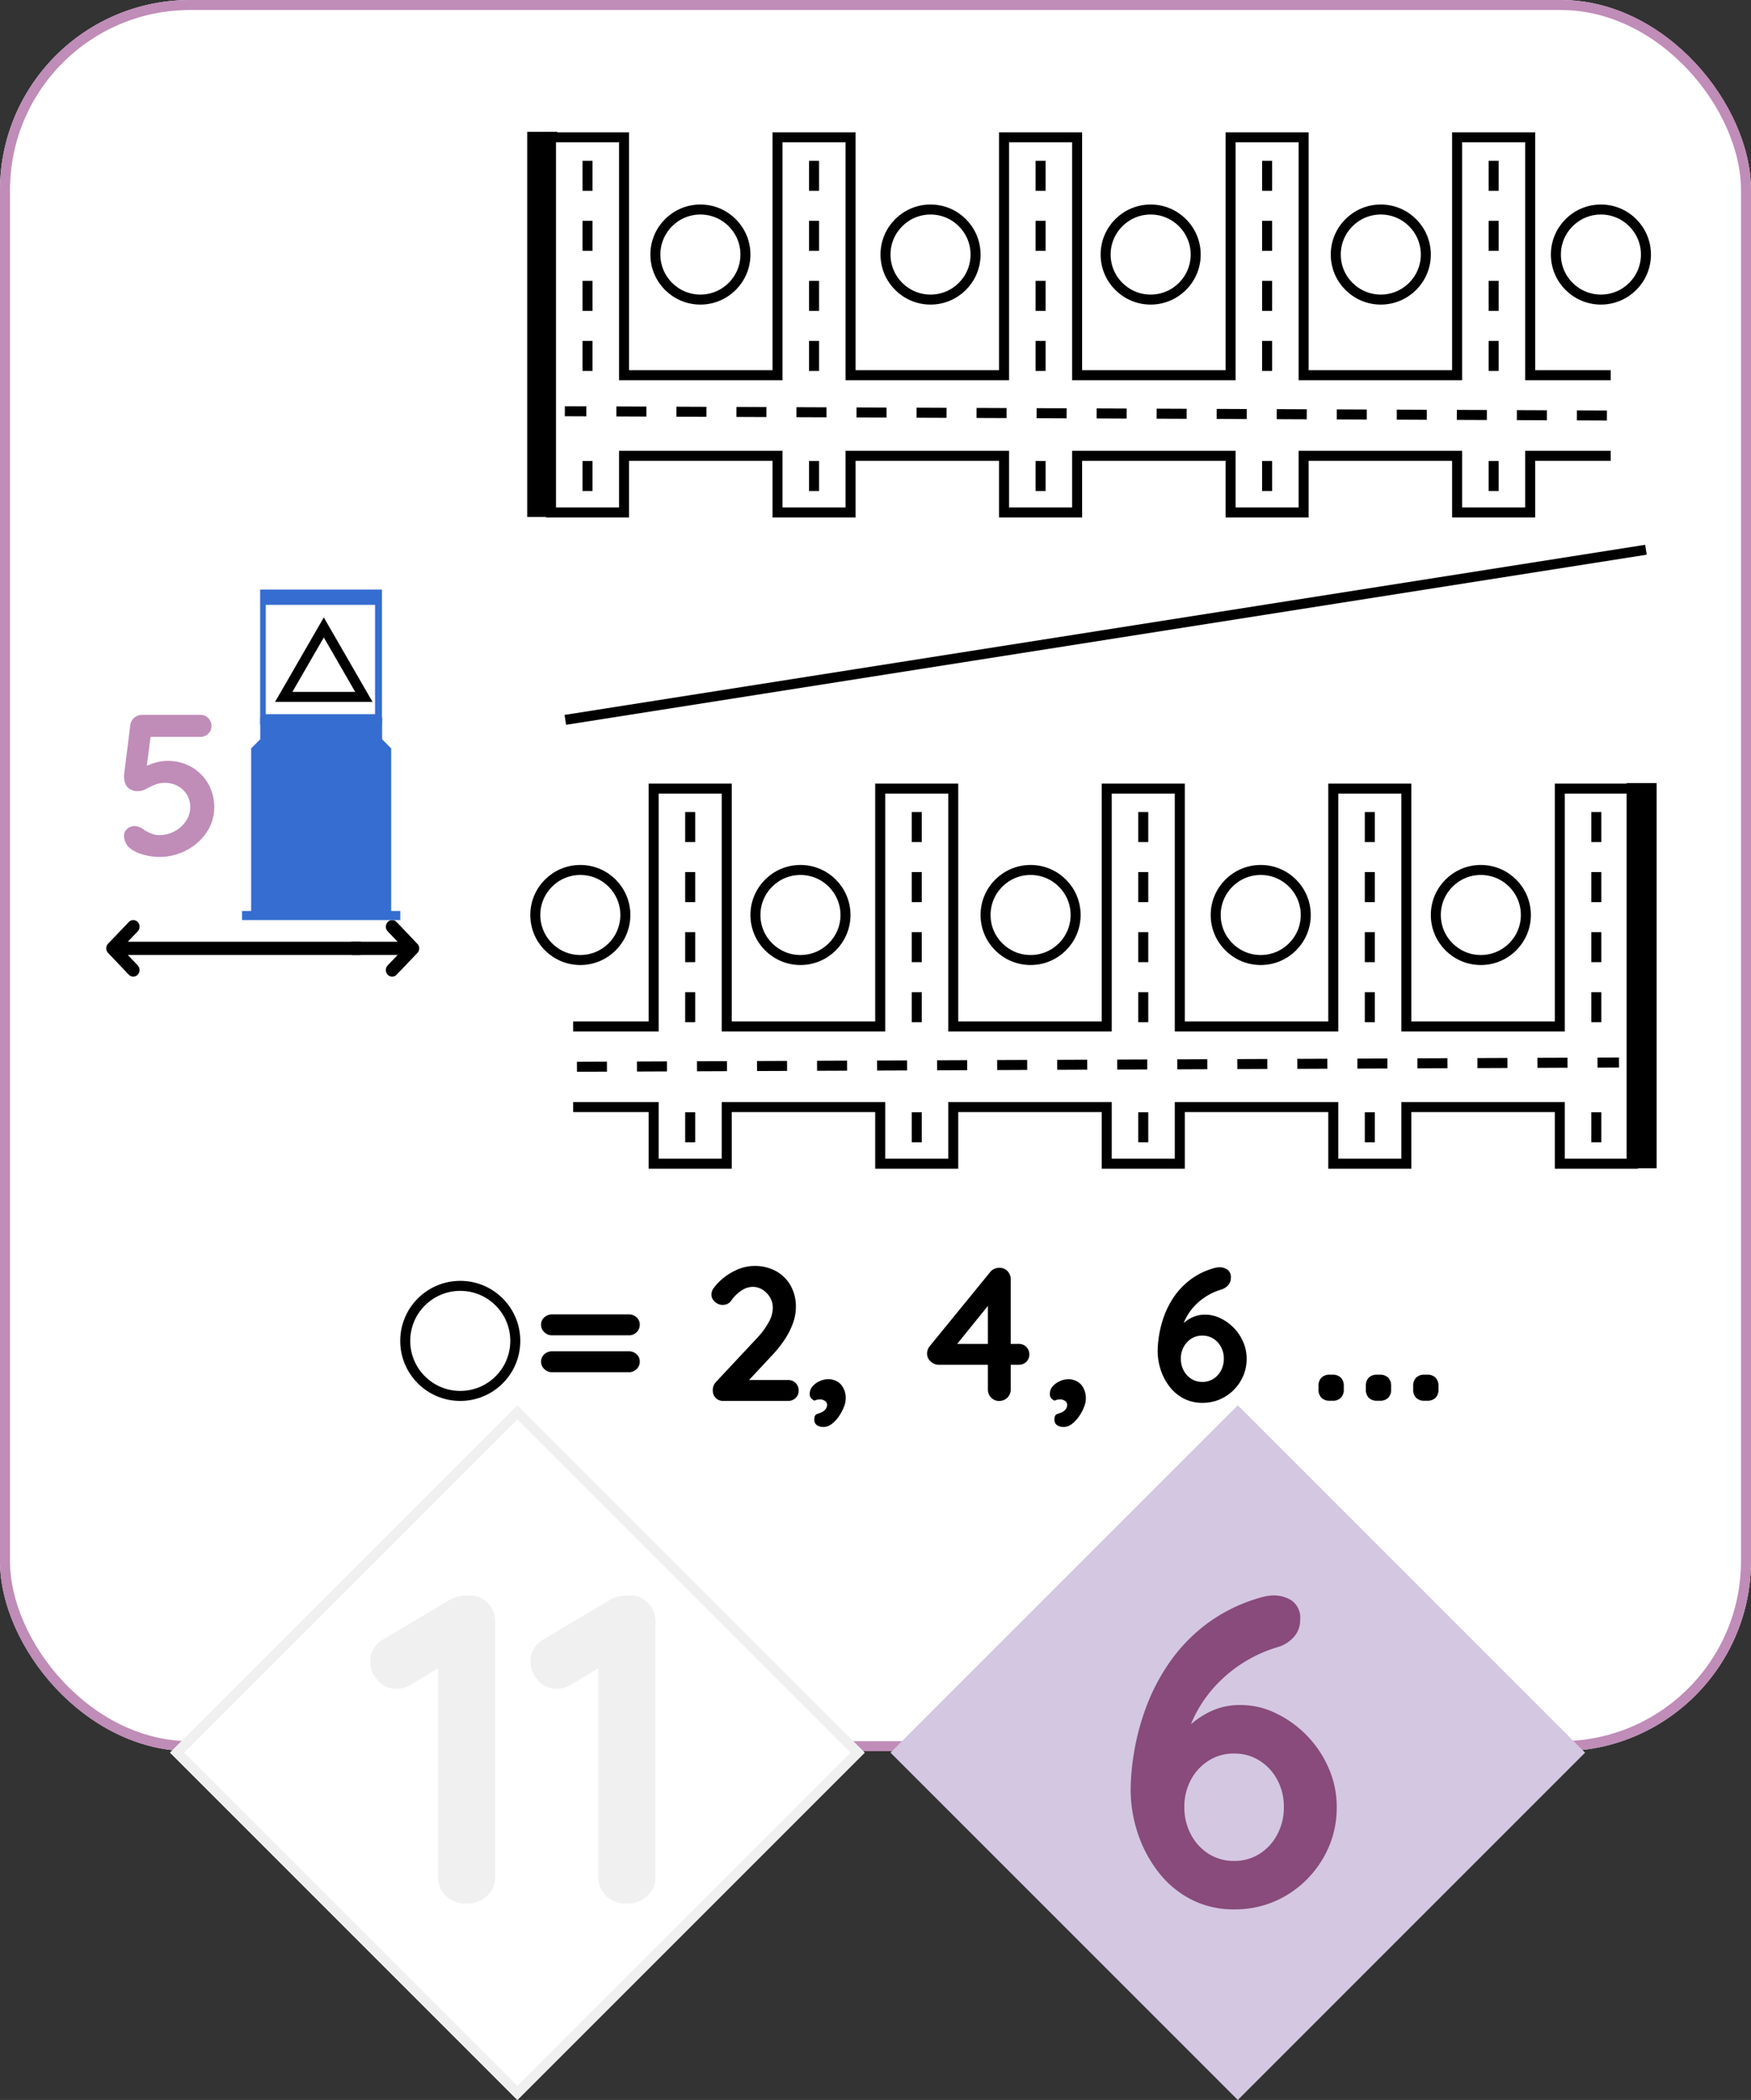 <svg xmlns="http://www.w3.org/2000/svg" width="175" height="209.856" viewBox="0 0 175 209.856">
  <rect x="0" y="0" width="175" height="209.856" fill="#333333" stroke="none"/>
  <g id="M_2_4_F" transform="translate(-89 -233)">
    <g id="Grupo_109" data-name="Grupo 109" transform="translate(88.648 233)">
      <g id="Rectángulo_4" data-name="Rectángulo 4" transform="translate(0.352)" fill="#fff" stroke="#c08cb8" stroke-width="1">
        <rect width="175" height="175" rx="19" stroke="none"/>
        <rect x="0.5" y="0.5" width="174" height="174" rx="18.5" fill="none"/>
      </g>
    </g>
    <g id="Grupo_542" data-name="Grupo 542" transform="translate(-3.081)">
      <g id="Grupo_540" data-name="Grupo 540">
        <g id="Rectángulo_137" data-name="Rectángulo 137" transform="translate(143.79 373.438) rotate(45)" fill="#fff" stroke="#f0f0f0" stroke-width="1">
          <rect width="49.087" height="49.087" stroke="none"/>
          <rect x="0.5" y="0.5" width="48.087" height="48.087" fill="none"/>
        </g>
        <path id="Trazado_688" data-name="Trazado 688" d="M-6.2,0A2.783,2.783,0,0,1-8.228-.77,2.561,2.561,0,0,1-9.02-2.684V-24.86l.616.968-3.344,2.024a2.691,2.691,0,0,1-1.408.4,2.4,2.4,0,0,1-1.892-.858,2.739,2.739,0,0,1-.748-1.826,2.507,2.507,0,0,1,1.364-2.288l6.644-3.96A4.02,4.02,0,0,1-5.9-30.8a2.455,2.455,0,0,1,1.87.77A2.682,2.682,0,0,1-3.3-28.116V-2.684A2.527,2.527,0,0,1-4.114-.77,2.918,2.918,0,0,1-6.2,0ZM9.812,0A2.783,2.783,0,0,1,7.788-.77,2.561,2.561,0,0,1,7-2.684V-24.86l.616.968L4.268-21.868a2.691,2.691,0,0,1-1.408.4A2.4,2.4,0,0,1,.968-22.33,2.739,2.739,0,0,1,.22-24.156a2.507,2.507,0,0,1,1.364-2.288L8.228-30.4a4.02,4.02,0,0,1,1.892-.4,2.455,2.455,0,0,1,1.87.77,2.682,2.682,0,0,1,.726,1.914V-2.684A2.527,2.527,0,0,1,11.9-.77,2.918,2.918,0,0,1,9.812,0Z" transform="translate(144.877 423.237)" fill="#f0f0f0"/>
      </g>
      <g id="Grupo_541" data-name="Grupo 541">
        <rect id="Rectángulo_138" data-name="Rectángulo 138" width="49.087" height="49.087" transform="translate(215.79 373.438) rotate(45)" fill="#d4c7e2"/>
        <path id="Trazado_687" data-name="Trazado 687" d="M.044.44a9.2,9.2,0,0,1-4.29-.99A9.815,9.815,0,0,1-7.5-3.256,12.927,12.927,0,0,1-9.57-7.128a13.833,13.833,0,0,1-.726-4.444,23.928,23.928,0,0,1,.33-3.608A24.362,24.362,0,0,1-8.8-19.624a20.141,20.141,0,0,1,2.332-4.532,17.017,17.017,0,0,1,3.806-3.96A16.456,16.456,0,0,1,2.992-30.8,4.172,4.172,0,0,1,4-30.932,3.283,3.283,0,0,1,5.83-30.4a2.132,2.132,0,0,1,.814,1.936,2.486,2.486,0,0,1-.638,1.694A3.5,3.5,0,0,1,4.312-25.74a13.448,13.448,0,0,0-2.97,1.3,13.764,13.764,0,0,0-2.728,2.09,13.026,13.026,0,0,0-2.156,2.794,11.707,11.707,0,0,0-1.3,3.366l-1.188-.044A18.4,18.4,0,0,1-4.51-17.842a8.785,8.785,0,0,1,2.2-1.5,6.859,6.859,0,0,1,3.058-.638,7.985,7.985,0,0,1,3.41.792,10.816,10.816,0,0,1,3.08,2.178A10.775,10.775,0,0,1,9.46-13.75,9.646,9.646,0,0,1,10.3-9.768,9.888,9.888,0,0,1,8.91-4.62a10.378,10.378,0,0,1-3.7,3.7A9.976,9.976,0,0,1,.044.44Zm0-4.84a4.661,4.661,0,0,0,2.53-.7A5.049,5.049,0,0,0,4.356-7.04a5.684,5.684,0,0,0,.66-2.728,5.649,5.649,0,0,0-.66-2.75,5.092,5.092,0,0,0-1.782-1.914,4.661,4.661,0,0,0-2.53-.7,4.661,4.661,0,0,0-2.53.7,5.092,5.092,0,0,0-1.782,1.914,5.649,5.649,0,0,0-.66,2.75,5.684,5.684,0,0,0,.66,2.728A5.049,5.049,0,0,0-2.486-5.1,4.661,4.661,0,0,0,.044-4.4Z" transform="translate(215.377 423.369)" fill="#884b7b"/>
      </g>
    </g>
    <g id="Grupo_617" data-name="Grupo 617" transform="translate(33 21)">
      <g id="Grupo_603" data-name="Grupo 603" transform="translate(108 290.305)">
        <g id="Unión_26" data-name="Unión 26" transform="translate(2.642)" fill="#fff">
          <path d="M 108.552 37.989 L 101.25 37.989 L 101.25 32.828 L 101.25 32.328 L 100.75 32.328 L 86.41 32.328 L 85.91 32.328 L 85.91 32.828 L 85.91 37.989 L 78.609 37.989 L 78.609 32.828 L 78.609 32.328 L 78.109 32.328 L 63.771 32.328 L 63.271 32.328 L 63.271 32.828 L 63.271 37.989 L 55.969 37.989 L 55.969 32.828 L 55.969 32.328 L 55.469 32.328 L 41.129 32.328 L 40.629 32.328 L 40.629 32.828 L 40.629 37.989 L 33.328 37.989 L 33.328 32.828 L 33.328 32.328 L 32.828 32.328 L 18.49 32.328 L 17.99 32.328 L 17.99 32.828 L 17.99 37.989 L 10.688 37.989 L 10.688 32.828 L 10.688 32.328 L 10.188 32.328 L 0.5 32.328 L 0.5 24.272 L 10.188 24.272 L 10.688 24.272 L 10.688 23.772 L 10.688 0.5 L 17.99 0.5 L 17.99 23.772 L 17.99 24.272 L 18.49 24.272 L 32.828 24.272 L 33.328 24.272 L 33.328 23.772 L 33.328 0.5 L 40.629 0.5 L 40.629 23.772 L 40.629 24.272 L 41.129 24.272 L 55.469 24.272 L 55.969 24.272 L 55.969 23.772 L 55.969 0.5 L 63.271 0.5 L 63.271 23.772 L 63.271 24.272 L 63.771 24.272 L 78.109 24.272 L 78.609 24.272 L 78.609 23.772 L 78.609 0.5 L 85.91 0.5 L 85.91 23.772 L 85.91 24.272 L 86.41 24.272 L 100.75 24.272 L 101.25 24.272 L 101.25 23.772 L 101.25 0.5 L 108.552 0.5 L 108.552 37.989 Z" stroke="none"/>
          <path d="M 108.052 37.489 L 108.052 1 L 101.75 1 L 101.75 23.772 L 101.75 24.772 L 100.75 24.772 L 86.41 24.772 L 85.41 24.772 L 85.41 23.772 L 85.41 1 L 79.109 1 L 79.109 23.772 L 79.109 24.772 L 78.109 24.772 L 63.771 24.772 L 62.771 24.772 L 62.771 23.772 L 62.771 1 L 56.469 1 L 56.469 23.772 L 56.469 24.772 L 55.469 24.772 L 41.129 24.772 L 40.129 24.772 L 40.129 23.772 L 40.129 1 L 33.828 1 L 33.828 23.772 L 33.828 24.772 L 32.828 24.772 L 18.49 24.772 L 17.49 24.772 L 17.49 23.772 L 17.49 1 L 11.188 1 L 11.188 23.772 L 11.188 24.772 L 10.188 24.772 L 1 24.772 L 1 31.828 L 10.188 31.828 L 11.188 31.828 L 11.188 32.828 L 11.188 37.489 L 17.49 37.489 L 17.49 32.828 L 17.49 31.828 L 18.49 31.828 L 32.828 31.828 L 33.828 31.828 L 33.828 32.828 L 33.828 37.489 L 40.129 37.489 L 40.129 32.828 L 40.129 31.828 L 41.129 31.828 L 55.469 31.828 L 56.469 31.828 L 56.469 32.828 L 56.469 37.489 L 62.771 37.489 L 62.771 32.828 L 62.771 31.828 L 63.771 31.828 L 78.109 31.828 L 79.109 31.828 L 79.109 32.828 L 79.109 37.489 L 85.41 37.489 L 85.41 32.828 L 85.41 31.828 L 86.41 31.828 L 100.75 31.828 L 101.75 31.828 L 101.75 32.828 L 101.75 37.489 L 108.052 37.489 M 109.052 38.489 L 100.75 38.489 L 100.75 32.828 L 86.41 32.828 L 86.41 38.489 L 78.109 38.489 L 78.109 32.828 L 63.771 32.828 L 63.771 38.489 L 55.469 38.489 L 55.469 32.828 L 41.129 32.828 L 41.129 38.489 L 32.828 38.489 L 32.828 32.828 L 18.49 32.828 L 18.49 38.489 L 10.188 38.489 L 10.188 32.828 L -3.06919645254311e-07 32.828 L -3.06919645254311e-07 23.772 L 10.188 23.772 L 10.188 -9.486607268627267e-07 L 18.49 -9.486607268627267e-07 L 18.49 23.772 L 32.828 23.772 L 32.828 -9.486607268627267e-07 L 41.129 -9.486607268627267e-07 L 41.129 23.772 L 55.469 23.772 L 55.469 -9.486607268627267e-07 L 63.771 -9.486607268627267e-07 L 63.771 23.772 L 78.109 23.772 L 78.109 -9.486607268627267e-07 L 86.41 -9.486607268627267e-07 L 86.41 23.772 L 100.75 23.772 L 100.75 -9.486607268627267e-07 L 109.052 -9.486607268627267e-07 L 109.052 38.489 Z" stroke="none" fill="#000"/>
        </g>
        <line id="Línea_42" data-name="Línea 42" y1="33.206" transform="translate(16.98 2.641)" fill="none" stroke="#000" stroke-width="1" stroke-dasharray="3"/>
        <line id="Línea_43" data-name="Línea 43" y1="33.206" transform="translate(39.621 2.641)" fill="none" stroke="#000" stroke-width="1" stroke-dasharray="3"/>
        <line id="Línea_44" data-name="Línea 44" y1="33.206" transform="translate(62.261 2.641)" fill="none" stroke="#000" stroke-width="1" stroke-dasharray="3"/>
        <line id="Línea_45" data-name="Línea 45" y1="33.206" transform="translate(84.902 2.641)" fill="none" stroke="#000" stroke-width="1" stroke-dasharray="3"/>
        <line id="Línea_46" data-name="Línea 46" y1="33.206" transform="translate(107.542 2.641)" fill="none" stroke="#000" stroke-width="1" stroke-dasharray="3"/>
        <rect id="Rectángulo_199" data-name="Rectángulo 199" width="109.052" height="6.792" transform="translate(0.755 24.905)" fill="#fff"/>
        <rect id="Rectángulo_200" data-name="Rectángulo 200" width="5.283" height="12.83" transform="translate(0 22.64)" fill="#fff"/>
        <line id="Línea_47" data-name="Línea 47" y1="0.425" x2="104.146" transform="translate(5.66 27.876)" fill="none" stroke="#000" stroke-width="1" stroke-dasharray="3"/>
        <g id="Elipse_139" data-name="Elipse 139" transform="translate(91 8.133)" fill="#fff" stroke="#000" stroke-width="1">
          <circle cx="5" cy="5" r="5" stroke="none"/>
          <circle cx="5" cy="5" r="4.5" fill="none"/>
        </g>
        <g id="Elipse_140" data-name="Elipse 140" transform="translate(69 8.133)" fill="#fff" stroke="#000" stroke-width="1">
          <circle cx="5" cy="5" r="5" stroke="none"/>
          <circle cx="5" cy="5" r="4.5" fill="none"/>
        </g>
        <g id="Elipse_141" data-name="Elipse 141" transform="translate(46 8.133)" fill="#fff" stroke="#000" stroke-width="1">
          <circle cx="5" cy="5" r="5" stroke="none"/>
          <circle cx="5" cy="5" r="4.5" fill="none"/>
        </g>
        <g id="Elipse_142" data-name="Elipse 142" transform="translate(23 8.133)" fill="#fff" stroke="#000" stroke-width="1">
          <circle cx="5" cy="5" r="5" stroke="none"/>
          <circle cx="5" cy="5" r="4.5" fill="none"/>
        </g>
        <g id="Elipse_143" data-name="Elipse 143" transform="translate(1 8.133)" fill="#fff" stroke="#000" stroke-width="1">
          <circle cx="5" cy="5" r="5" stroke="none"/>
          <circle cx="5" cy="5" r="4.5" fill="none"/>
        </g>
      </g>
      <line id="Línea_48" data-name="Línea 48" y1="38.489" transform="translate(220.07 290.258)" fill="none" stroke="#000" stroke-width="3"/>
    </g>
    <g id="Grupo_616" data-name="Grupo 616" transform="translate(143.19 246.175)">
      <line id="Línea_49" data-name="Línea 49" y1="38.489" transform="translate(0)" fill="none" stroke="#000" stroke-width="3"/>
      <g id="Grupo_615" data-name="Grupo 615" transform="translate(0.377 0.047)">
        <g id="Unión_26-2" data-name="Unión 26" transform="translate(109.051 38.489) rotate(180)" fill="#fff">
          <path d="M 108.551 37.989 L 101.25 37.989 L 101.25 14.716 L 101.25 14.216 L 100.75 14.216 L 86.41 14.216 L 85.91 14.216 L 85.91 14.716 L 85.91 37.989 L 78.609 37.989 L 78.609 14.716 L 78.609 14.216 L 78.109 14.216 L 63.771 14.216 L 63.271 14.216 L 63.271 14.716 L 63.271 37.989 L 55.969 37.989 L 55.969 14.716 L 55.969 14.216 L 55.469 14.216 L 41.129 14.216 L 40.629 14.216 L 40.629 14.716 L 40.629 37.989 L 33.328 37.989 L 33.328 14.716 L 33.328 14.216 L 32.828 14.216 L 18.49 14.216 L 17.99 14.216 L 17.99 14.716 L 17.99 37.989 L 10.688 37.989 L 10.688 14.716 L 10.688 14.216 L 10.188 14.216 L 0.5 14.216 L 0.5 6.161 L 10.188 6.161 L 10.688 6.161 L 10.688 5.661 L 10.688 0.5 L 17.99 0.5 L 17.99 5.661 L 17.99 6.161 L 18.49 6.161 L 32.828 6.161 L 33.328 6.161 L 33.328 5.661 L 33.328 0.5 L 40.629 0.5 L 40.629 5.661 L 40.629 6.161 L 41.129 6.161 L 55.469 6.161 L 55.969 6.161 L 55.969 5.661 L 55.969 0.5 L 63.271 0.5 L 63.271 5.661 L 63.271 6.161 L 63.771 6.161 L 78.109 6.161 L 78.609 6.161 L 78.609 5.661 L 78.609 0.5 L 85.91 0.5 L 85.91 5.661 L 85.91 6.161 L 86.41 6.161 L 100.75 6.161 L 101.25 6.161 L 101.25 5.661 L 101.25 0.5 L 108.551 0.5 L 108.551 37.989 Z" stroke="none"/>
          <path d="M 11.188 1 L 11.188 5.661 L 11.188 6.661 L 10.188 6.661 L 1 6.661 L 1 13.716 L 10.188 13.716 L 11.188 13.716 L 11.188 14.716 L 11.188 37.489 L 17.49 37.489 L 17.49 14.716 L 17.49 13.716 L 18.49 13.716 L 32.828 13.716 L 33.828 13.716 L 33.828 14.716 L 33.828 37.489 L 40.129 37.489 L 40.129 14.716 L 40.129 13.716 L 41.129 13.716 L 55.469 13.716 L 56.469 13.716 L 56.469 14.716 L 56.469 37.489 L 62.771 37.489 L 62.771 14.716 L 62.771 13.716 L 63.771 13.716 L 78.109 13.716 L 79.109 13.716 L 79.109 14.716 L 79.109 37.489 L 85.41 37.489 L 85.41 14.716 L 85.41 13.716 L 86.41 13.716 L 100.75 13.716 L 101.75 13.716 L 101.75 14.716 L 101.75 37.489 L 108.051 37.489 L 108.051 1 L 101.75 1 L 101.75 5.661 L 101.75 6.661 L 100.75 6.661 L 86.41 6.661 L 85.41 6.661 L 85.41 5.661 L 85.41 1 L 79.109 1 L 79.109 5.661 L 79.109 6.661 L 78.109 6.661 L 63.771 6.661 L 62.771 6.661 L 62.771 5.661 L 62.771 1 L 56.469 1 L 56.469 5.661 L 56.469 6.661 L 55.469 6.661 L 41.129 6.661 L 40.129 6.661 L 40.129 5.661 L 40.129 1 L 33.828 1 L 33.828 5.661 L 33.828 6.661 L 32.828 6.661 L 18.49 6.661 L 17.49 6.661 L 17.49 5.661 L 17.49 1 L 11.188 1 M 10.188 -3.814697265625e-06 L 18.49 -3.814697265625e-06 L 18.49 5.661 L 32.828 5.661 L 32.828 -3.814697265625e-06 L 41.129 -3.814697265625e-06 L 41.129 5.661 L 55.469 5.661 L 55.469 -3.814697265625e-06 L 63.771 -3.814697265625e-06 L 63.771 5.661 L 78.109 5.661 L 78.109 -3.814697265625e-06 L 86.41 -3.814697265625e-06 L 86.41 5.661 L 100.75 5.661 L 100.75 -3.814697265625e-06 L 109.051 -3.814697265625e-06 L 109.051 38.489 L 100.75 38.489 L 100.75 14.716 L 86.41 14.716 L 86.41 38.489 L 78.109 38.489 L 78.109 14.716 L 63.771 14.716 L 63.771 38.489 L 55.469 38.489 L 55.469 14.716 L 41.129 14.716 L 41.129 38.489 L 32.828 38.489 L 32.828 14.716 L 18.49 14.716 L 18.49 38.489 L 10.188 38.489 L 10.188 14.716 L -7.62939453125e-06 14.716 L -7.62939453125e-06 5.661 L 10.188 5.661 L 10.188 -3.814697265625e-06 Z" stroke="none" fill="#000"/>
        </g>
        <line id="Línea_42-2" data-name="Línea 42" y1="33.206" transform="translate(94.713 2.641)" fill="none" stroke="#000" stroke-width="1" stroke-dasharray="3"/>
        <line id="Línea_43-2" data-name="Línea 43" y1="33.206" transform="translate(72.073 2.641)" fill="none" stroke="#000" stroke-width="1" stroke-dasharray="3"/>
        <line id="Línea_44-2" data-name="Línea 44" y1="33.206" transform="translate(49.432 2.641)" fill="none" stroke="#000" stroke-width="1" stroke-dasharray="3"/>
        <line id="Línea_45-2" data-name="Línea 45" y1="33.206" transform="translate(26.792 2.641)" fill="none" stroke="#000" stroke-width="1" stroke-dasharray="3"/>
        <line id="Línea_46-2" data-name="Línea 46" y1="33.206" transform="translate(4.151 2.641)" fill="none" stroke="#000" stroke-width="1" stroke-dasharray="3"/>
        <rect id="Rectángulo_199-2" data-name="Rectángulo 199" width="109.052" height="6.792" transform="translate(1.887 24.905)" fill="#fff"/>
        <rect id="Rectángulo_200-2" data-name="Rectángulo 200" width="5.283" height="12.83" transform="translate(106.411 22.64)" fill="#fff"/>
        <line id="Línea_47-2" data-name="Línea 47" x1="104.146" y1="0.425" transform="translate(1.887 27.876)" fill="none" stroke="#000" stroke-width="1" stroke-dasharray="3"/>
        <g id="Elipse_134" data-name="Elipse 134" transform="translate(10.433 7.216)" fill="#fff" stroke="#000" stroke-width="1">
          <circle cx="5" cy="5" r="5" stroke="none"/>
          <circle cx="5" cy="5" r="4.5" fill="none"/>
        </g>
        <g id="Elipse_135" data-name="Elipse 135" transform="translate(33.433 7.216)" fill="#fff" stroke="#000" stroke-width="1">
          <circle cx="5" cy="5" r="5" stroke="none"/>
          <circle cx="5" cy="5" r="4.5" fill="none"/>
        </g>
        <g id="Elipse_136" data-name="Elipse 136" transform="translate(55.433 7.216)" fill="#fff" stroke="#000" stroke-width="1">
          <circle cx="5" cy="5" r="5" stroke="none"/>
          <circle cx="5" cy="5" r="4.5" fill="none"/>
        </g>
        <g id="Elipse_137" data-name="Elipse 137" transform="translate(78.433 7.216)" fill="#fff" stroke="#000" stroke-width="1">
          <circle cx="5" cy="5" r="5" stroke="none"/>
          <circle cx="5" cy="5" r="4.5" fill="none"/>
        </g>
        <g id="Elipse_138" data-name="Elipse 138" transform="translate(100.433 7.216)" fill="#fff" stroke="#000" stroke-width="1">
          <circle cx="5" cy="5" r="5" stroke="none"/>
          <circle cx="5" cy="5" r="4.5" fill="none"/>
        </g>
      </g>
    </g>
    <line id="Línea_50" data-name="Línea 50" x1="108" y2="17" transform="translate(145.5 287.938)" fill="none" stroke="#000" stroke-width="1"/>
    <g id="Grupo_618" data-name="Grupo 618" transform="translate(-44.704 49.208)">
      <g id="Grupo_606" data-name="Grupo 606" transform="translate(144.322 275.739)">
        <path id="iconfinder_icon-arrow-left-c_211618" d="M82.254,119.218l-2.069,2.166a.668.668,0,0,0,0,.924l2.069,2.174a.61.61,0,0,0,.891,0,.682.682,0,0,0,0-.932l-.992-1.04,23.168,0a.661.661,0,0,0,0-1.32l-23.168,0,.994-1.04a.682.682,0,0,0,0-.932A.612.612,0,0,0,82.254,119.218Z" transform="translate(-80 -119.025)"/>
        <path id="iconfinder_icon-arrow-left-c_211618-2" data-name="iconfinder_icon-arrow-left-c_211618" d="M2.254.193.186,2.359A.628.628,0,0,0,0,2.821a.632.632,0,0,0,.186.462L2.254,5.457a.61.61,0,0,0,.891,0,.682.682,0,0,0,0-.932l-.992-1.04H6.629a.646.646,0,0,0,.631-.66.646.646,0,0,0-.631-.66H2.153l.994-1.04a.682.682,0,0,0,0-.932A.612.612,0,0,0,2.254.193Z" transform="translate(31.276 5.651) rotate(180)"/>
      </g>
      <g id="Grupo_607" data-name="Grupo 607" transform="translate(142.744 242.709)">
        <g id="Grupo_605" data-name="Grupo 605" transform="translate(15.149 0)">
          <g id="Grupo_604" data-name="Grupo 604" transform="translate(0 0)">
            <g id="Grupo_531" data-name="Grupo 531">
              <path id="iconfinder_Untitled-1-18_2419684" d="M34.608,25.636V9.389L33.7,8.478V6.3H21.521V8.478l-.911.911V25.636H19.7v.911H35.519v-.911Z" transform="translate(-19.7 6.483)" fill="#356dd0"/>
              <path id="Sustracción_3" data-name="Sustracción 3" d="M0,0H12.172V13.48H0Z" transform="translate(1.812 0)" fill="#356dd0"/>
            </g>
          </g>
          <rect id="Rectángulo_202" data-name="Rectángulo 202" width="10.921" height="10.921" transform="translate(2.374 1.53)" fill="#fff"/>
        </g>
      </g>
      <g id="Polígono_27" data-name="Polígono 27" transform="translate(161.198 245.494)" fill="#fff">
        <path d="M 8.87 7.938 L 0.866 7.938 L 4.868 1.001 L 8.87 7.938 Z" stroke="none"/>
        <path d="M 4.868 2.001 L 1.731 7.438 L 8.005 7.438 L 4.868 2.001 M 4.868 9.5367431640625e-07 L 9.736 8.438 L 0 8.438 L 4.868 9.5367431640625e-07 Z" stroke="none" fill="#000"/>
      </g>
      <path id="Trazado_674" data-name="Trazado 674" d="M-1.09.2A6,6,0,0,1-2.67-.03,3.706,3.706,0,0,1-4.05-.7a1.511,1.511,0,0,1-.41-.57,1.7,1.7,0,0,1-.15-.67.912.912,0,0,1,.29-.64,1.1,1.1,0,0,1,.83-.3,1.7,1.7,0,0,1,.9.38,4.922,4.922,0,0,0,.7.36,1.992,1.992,0,0,0,.78.16A3.233,3.233,0,0,0,.44-2.36,3.122,3.122,0,0,0,1.58-3.38a2.427,2.427,0,0,0,.43-1.38,2.338,2.338,0,0,0-.35-1.3A2.424,2.424,0,0,0,.74-6.9,2.6,2.6,0,0,0-.49-7.2,2.692,2.692,0,0,0-1.57-7q-.46.2-.84.41a1.559,1.559,0,0,1-.76.21,1.423,1.423,0,0,1-.98-.29,1.243,1.243,0,0,1-.4-.69,2.26,2.26,0,0,1-.04-.72l.62-4.96a1.141,1.141,0,0,1,.41-.69A1.208,1.208,0,0,1-2.77-14H3.01a1.085,1.085,0,0,1,.8.32,1.085,1.085,0,0,1,.32.8,1.029,1.029,0,0,1-.32.77,1.1,1.1,0,0,1-.8.31H-2.15l.22-.18-.54,4.16-.26-.76a1.136,1.136,0,0,1,.52-.38,5.5,5.5,0,0,1,.92-.31A4.2,4.2,0,0,1-.27-9.4a4.724,4.724,0,0,1,2.4.61A4.484,4.484,0,0,1,3.8-7.13a4.631,4.631,0,0,1,.61,2.37,4.358,4.358,0,0,1-.44,1.94A5.053,5.053,0,0,1,2.76-1.24,5.743,5.743,0,0,1,1-.18,5.782,5.782,0,0,1-1.09.2Z" transform="translate(150.704 269.229)" fill="#c08cb8"/>
    </g>
    <g id="Grupo_619" data-name="Grupo 619" transform="translate(-4)">
      <g id="Elipse_133" data-name="Elipse 133" transform="translate(133 361)" fill="#fff" stroke="#000" stroke-width="1">
        <circle cx="6" cy="6" r="6" stroke="none"/>
        <circle cx="6" cy="6" r="5.5" fill="none"/>
      </g>
      <path id="Trazado_668" data-name="Trazado 668" d="M-43.8-6.555a1.1,1.1,0,0,1-.8-.313,1.009,1.009,0,0,1-.323-.751.95.95,0,0,1,.323-.732,1.14,1.14,0,0,1,.8-.295h7.619a1.132,1.132,0,0,1,.808.295.963.963,0,0,1,.313.732,1.024,1.024,0,0,1-.313.751,1.093,1.093,0,0,1-.808.313Zm0,3.686a1.1,1.1,0,0,1-.8-.314,1.009,1.009,0,0,1-.323-.75.95.95,0,0,1,.323-.731,1.14,1.14,0,0,1,.8-.295h7.619a1.132,1.132,0,0,1,.808.295.963.963,0,0,1,.313.731,1.024,1.024,0,0,1-.313.75,1.093,1.093,0,0,1-.808.314Zm23.56.779a1.031,1.031,0,0,1,.76.3,1.031,1.031,0,0,1,.3.76.977.977,0,0,1-.3.732,1.049,1.049,0,0,1-.76.294H-26.7a1.016,1.016,0,0,1-.779-.3,1.093,1.093,0,0,1-.285-.779,1.179,1.179,0,0,1,.342-.836l4.142-4.427a7.564,7.564,0,0,0,1.1-1.511,3.031,3.031,0,0,0,.418-1.434,2.028,2.028,0,0,0-.285-1.064,2.24,2.24,0,0,0-.741-.76,1.83,1.83,0,0,0-.988-.285,2.052,2.052,0,0,0-1.121.371,3.778,3.778,0,0,0-1.007.979,1.013,1.013,0,0,1-.456.38,1.331,1.331,0,0,1-.418.076,1.133,1.133,0,0,1-.77-.313.954.954,0,0,1-.351-.732,1.062,1.062,0,0,1,.219-.627,5.143,5.143,0,0,1,.542-.627,5.729,5.729,0,0,1,1.672-1.159,4.361,4.361,0,0,1,1.824-.437,4.409,4.409,0,0,1,2.223.532A3.729,3.729,0,0,1-19.969-11.5a4.3,4.3,0,0,1,.513,2.109,4.82,4.82,0,0,1-.295,1.624,7.483,7.483,0,0,1-.808,1.605,11.78,11.78,0,0,1-1.178,1.5L-24.3-1.919l-.209-.171Zm5.757,1.938a2.232,2.232,0,0,1-.18.769,4.5,4.5,0,0,1-.494.922,3.281,3.281,0,0,1-.712.76,1.36,1.36,0,0,1-.836.3,1.17,1.17,0,0,1-.646-.171.646.646,0,0,1-.266-.589q0-.437.275-.532t.465-.171a1.229,1.229,0,0,0,.389-.313A.7.7,0,0,0-16.34.38a.47.47,0,0,0-.2-.37.8.8,0,0,0-.523-.162,1.468,1.468,0,0,0-.266.029.709.709,0,0,0-.266.1,1.268,1.268,0,0,1-.333-.238.64.64,0,0,1-.142-.465,1.088,1.088,0,0,1,.285-.741,2.039,2.039,0,0,1,.712-.513,1.993,1.993,0,0,1,.808-.19,1.705,1.705,0,0,1,1.3.513A2.108,2.108,0,0,1-14.478-.152ZM.855,0a1.068,1.068,0,0,1-.8-.333,1.139,1.139,0,0,1-.323-.827v-8.93l.4.1L-3.534-5.453l-.1-.247H2.812a1.031,1.031,0,0,1,.76.3,1.031,1.031,0,0,1,.3.76.977.977,0,0,1-.3.732,1.049,1.049,0,0,1-.76.295H-5.206a1.162,1.162,0,0,1-.77-.323,1.017,1.017,0,0,1-.37-.8,1.159,1.159,0,0,1,.285-.76l6-7.353a1.082,1.082,0,0,1,.4-.332A1.215,1.215,0,0,1,.893-13.3a1.06,1.06,0,0,1,.807.333,1.158,1.158,0,0,1,.314.826V-1.159a1.122,1.122,0,0,1-.332.827A1.122,1.122,0,0,1,.855,0ZM9.519-.152a2.232,2.232,0,0,1-.18.769,4.5,4.5,0,0,1-.494.922,3.281,3.281,0,0,1-.712.76,1.36,1.36,0,0,1-.836.3,1.17,1.17,0,0,1-.646-.171.646.646,0,0,1-.266-.589q0-.437.276-.532t.465-.171A1.229,1.229,0,0,0,7.514.826.7.7,0,0,0,7.657.38a.47.47,0,0,0-.2-.37.8.8,0,0,0-.522-.162,1.468,1.468,0,0,0-.266.029.709.709,0,0,0-.266.1A1.268,1.268,0,0,1,6.07-.257a.64.64,0,0,1-.142-.465,1.088,1.088,0,0,1,.285-.741,2.039,2.039,0,0,1,.713-.513,1.993,1.993,0,0,1,.807-.19,1.705,1.705,0,0,1,1.3.513A2.108,2.108,0,0,1,9.519-.152ZM21.166.19a3.972,3.972,0,0,1-1.853-.427,4.238,4.238,0,0,1-1.406-1.169,5.582,5.582,0,0,1-.893-1.672A5.974,5.974,0,0,1,16.7-5a10.333,10.333,0,0,1,.142-1.558,10.52,10.52,0,0,1,.5-1.919,8.7,8.7,0,0,1,1.007-1.957A7.348,7.348,0,0,1,20-12.141,7.106,7.106,0,0,1,22.439-13.3a1.8,1.8,0,0,1,.437-.057,1.418,1.418,0,0,1,.788.228.921.921,0,0,1,.352.836,1.074,1.074,0,0,1-.276.731,1.509,1.509,0,0,1-.731.447,5.807,5.807,0,0,0-1.283.561,5.944,5.944,0,0,0-1.178.9,5.625,5.625,0,0,0-.931,1.207,5.055,5.055,0,0,0-.56,1.454l-.513-.019A7.946,7.946,0,0,1,19.2-7.7a3.794,3.794,0,0,1,.95-.646,2.962,2.962,0,0,1,1.32-.275,3.448,3.448,0,0,1,1.472.342,4.67,4.67,0,0,1,1.33.94,4.653,4.653,0,0,1,.959,1.406,4.165,4.165,0,0,1,.361,1.72,4.27,4.27,0,0,1-.6,2.223A4.481,4.481,0,0,1,23.4-.4,4.308,4.308,0,0,1,21.166.19Zm0-2.09a2.013,2.013,0,0,0,1.093-.3,2.18,2.18,0,0,0,.769-.836,2.455,2.455,0,0,0,.285-1.178,2.439,2.439,0,0,0-.285-1.187,2.2,2.2,0,0,0-.769-.827,2.013,2.013,0,0,0-1.093-.3,2.013,2.013,0,0,0-1.093.3,2.2,2.2,0,0,0-.77.827,2.439,2.439,0,0,0-.285,1.188A2.455,2.455,0,0,0,19.3-3.04a2.18,2.18,0,0,0,.77.836A2.013,2.013,0,0,0,21.166-1.9ZM33.915-.019a1.144,1.144,0,0,1-.846-.294,1.144,1.144,0,0,1-.294-.846v-.323a1.144,1.144,0,0,1,.294-.846,1.144,1.144,0,0,1,.846-.294h.247a1.144,1.144,0,0,1,.846.294,1.144,1.144,0,0,1,.295.846v.323a1.144,1.144,0,0,1-.295.846,1.144,1.144,0,0,1-.846.294Zm4.731,0A1.144,1.144,0,0,1,37.8-.313a1.144,1.144,0,0,1-.294-.846v-.323a1.144,1.144,0,0,1,.294-.846,1.144,1.144,0,0,1,.846-.294h.247a1.144,1.144,0,0,1,.846.294,1.144,1.144,0,0,1,.295.846v.323a1.144,1.144,0,0,1-.295.846,1.144,1.144,0,0,1-.846.294Zm4.731,0a1.144,1.144,0,0,1-.846-.294,1.144,1.144,0,0,1-.294-.846v-.323a1.144,1.144,0,0,1,.294-.846,1.144,1.144,0,0,1,.846-.294h.247a1.144,1.144,0,0,1,.846.294,1.144,1.144,0,0,1,.295.846v.323a1.144,1.144,0,0,1-.295.846,1.144,1.144,0,0,1-.846.294Z" transform="translate(192 373)"/>
    </g>
  </g>
</svg>
